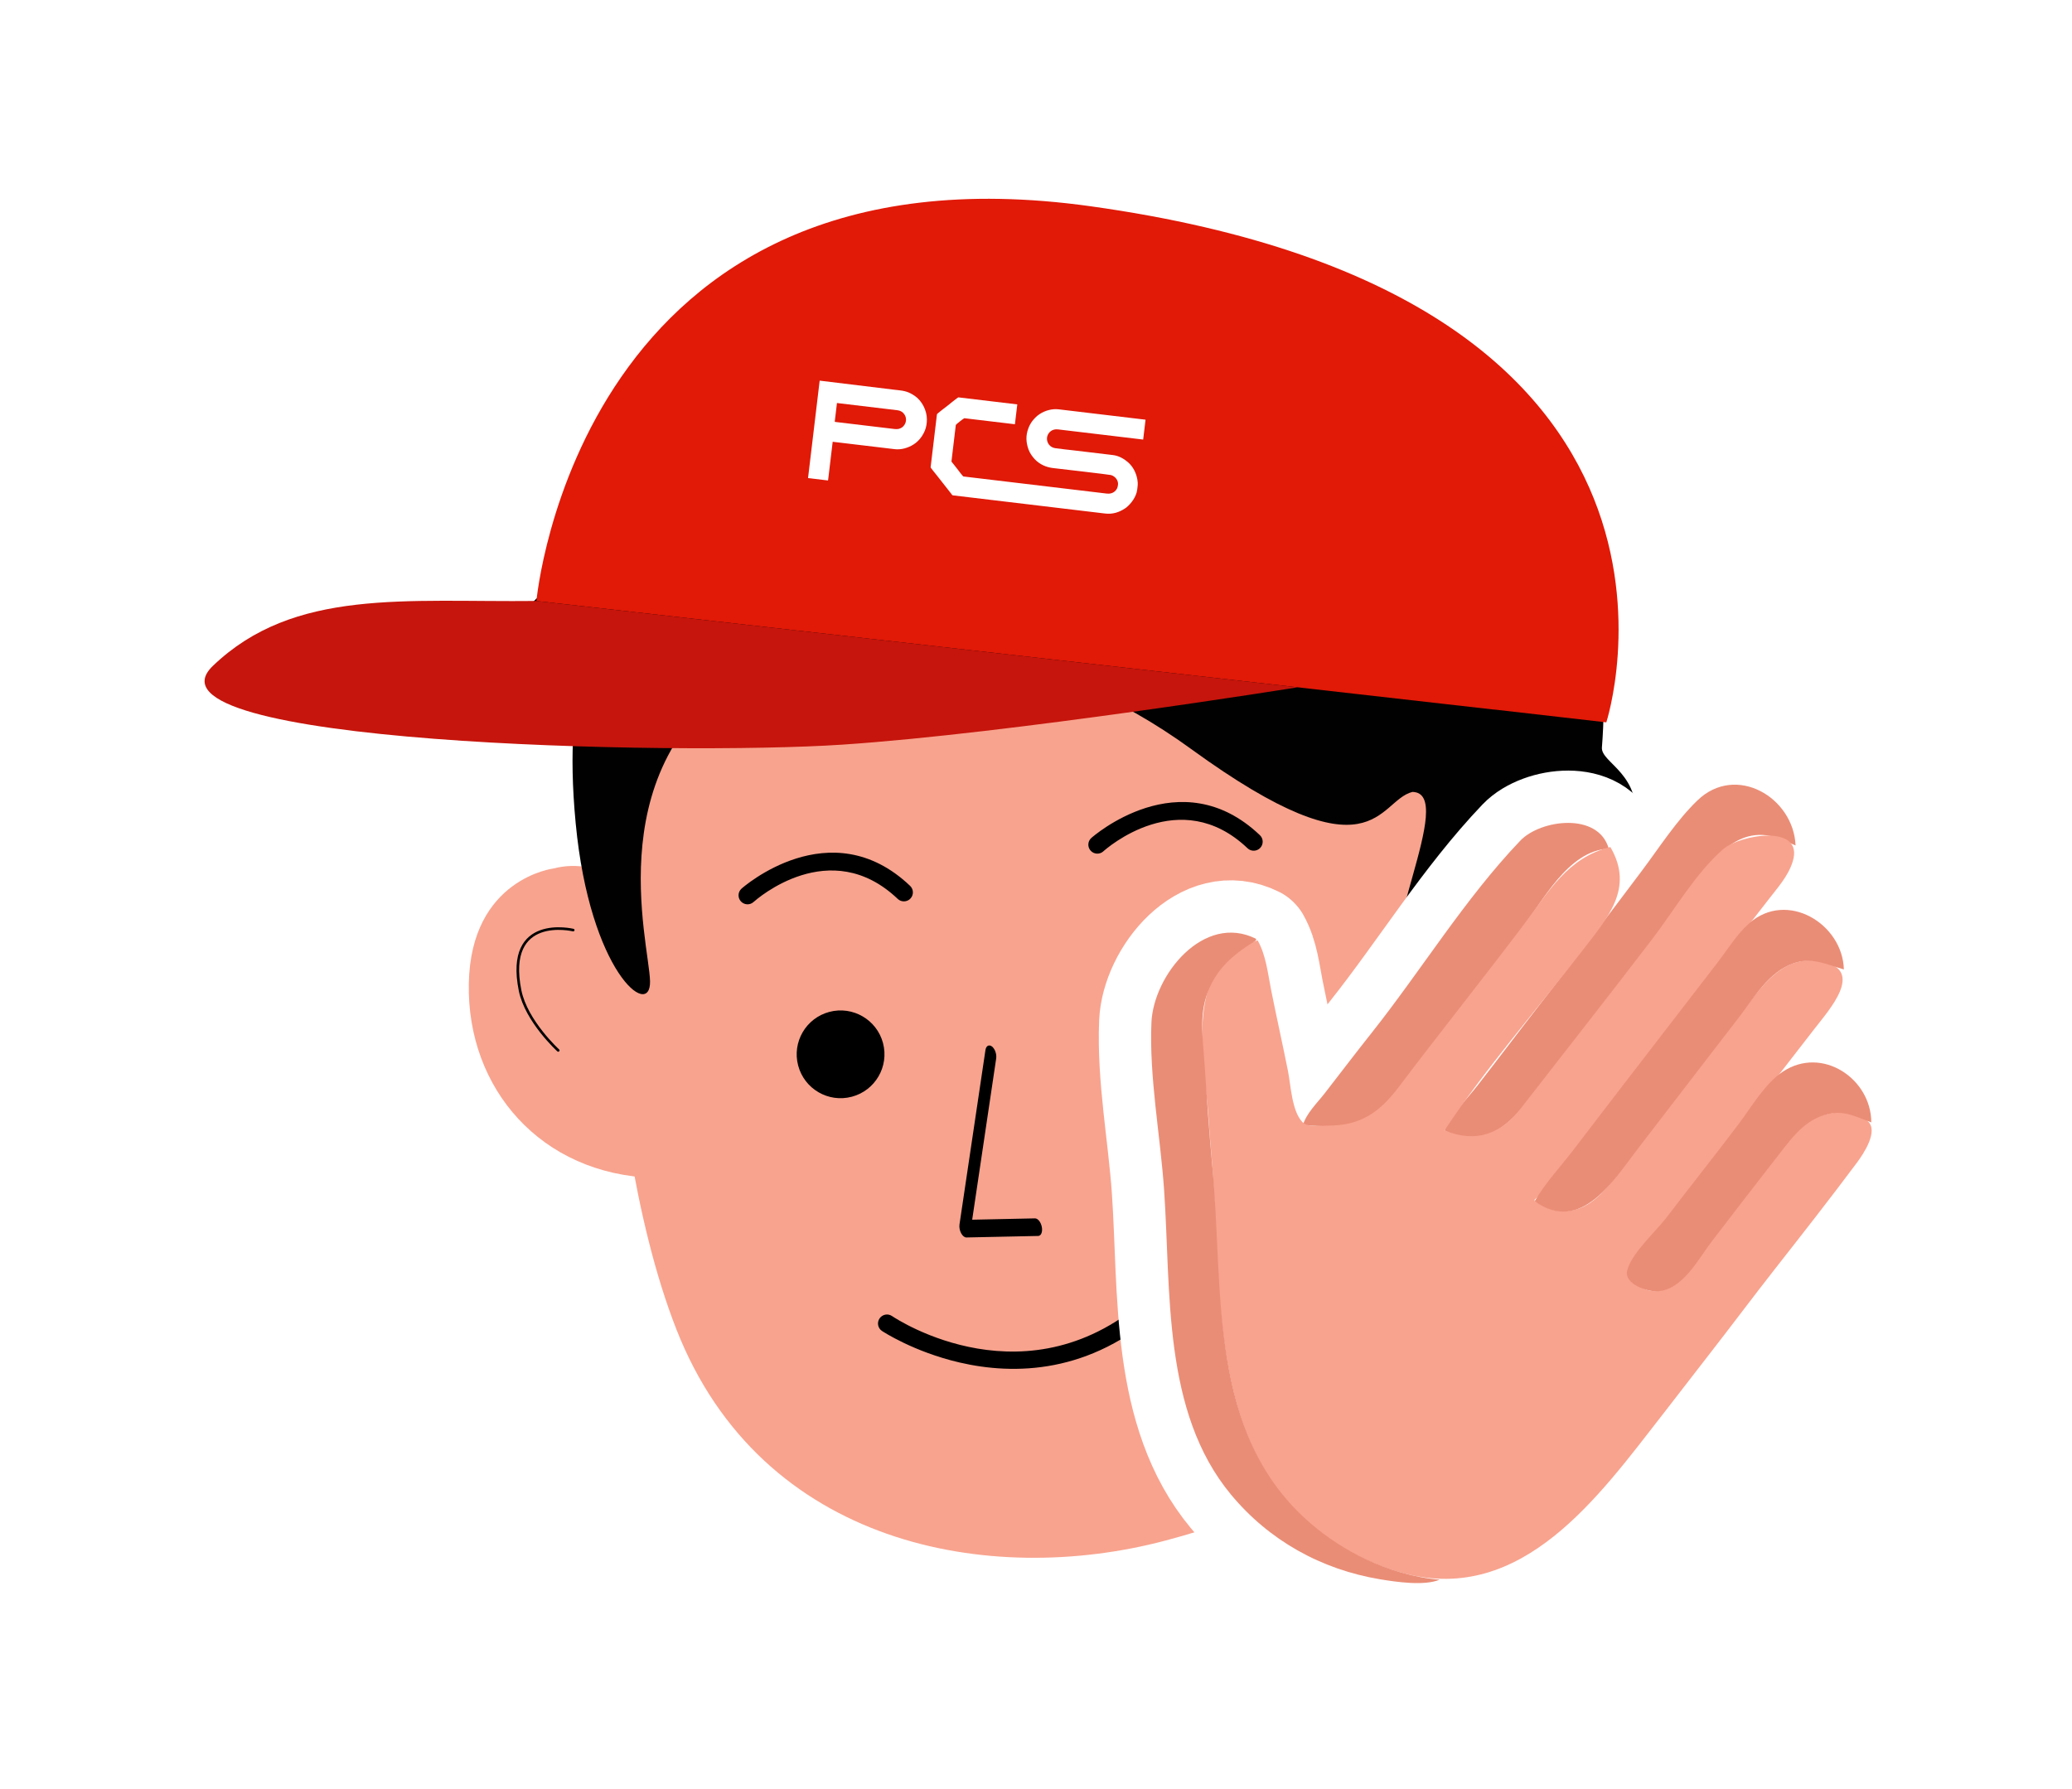 <svg width="198" height="171" viewBox="0 0 198 171" fill="none" xmlns="http://www.w3.org/2000/svg">
<g filter="url(#filter0_dd_190_3864)">
<path d="M141.805 106.119C141.667 106.156 141.518 106.158 141.369 106.12C140.911 106.001 140.635 105.533 140.752 105.074C140.857 104.67 143.361 95.153 148.147 92.794C149.551 92.102 151.01 92.067 152.48 92.693C152.918 92.878 153.12 93.383 152.934 93.82C152.746 94.257 152.239 94.459 151.808 94.273C150.807 93.848 149.861 93.866 148.907 94.335C144.826 96.345 142.441 105.412 142.416 105.504C142.338 105.814 142.095 106.041 141.805 106.119Z" fill="white" stroke="white" stroke-width="10"/>
<path d="M57.678 70.838C57.678 70.838 56.514 106.338 64.638 127.063C72.762 147.787 94.562 151.696 111.333 147.258C129.421 142.472 137.765 134.105 139.895 108.908C142.025 83.71 131.847 48.572 131.847 48.572L57.921 58.456L57.678 70.838Z" fill="white" stroke="white" stroke-width="10"/>
<path d="M84.381 99.699C84.973 101.938 83.638 104.234 81.399 104.826C79.16 105.419 76.864 104.084 76.272 101.845C75.679 99.606 77.014 97.31 79.253 96.717C81.492 96.125 83.788 97.46 84.381 99.699Z" fill="white" stroke="white" stroke-width="10"/>
<path d="M115.397 101.387C115.357 101.398 115.313 101.406 115.272 101.41L106.521 102.391C106.224 102.425 105.933 102.302 105.749 102.068C105.566 101.833 105.515 101.52 105.619 101.241C108.543 93.284 118.886 94.712 118.989 94.727C119.457 94.795 119.782 95.231 119.713 95.7C119.645 96.17 119.205 96.495 118.739 96.427C118.394 96.376 110.885 95.357 107.854 100.512L115.08 99.703C115.552 99.65 115.977 99.989 116.029 100.461C116.078 100.89 115.802 101.28 115.397 101.387Z" fill="white" stroke="white" stroke-width="10"/>
<path d="M99.277 118.123C99.254 118.129 99.231 118.132 99.208 118.132L92.353 118.277C92.175 118.281 91.983 118.128 91.846 117.874C91.709 117.618 91.65 117.302 91.688 117.04L94.169 100.366C94.23 99.956 94.51 99.806 94.791 100.023C95.075 100.243 95.255 100.752 95.196 101.16L92.902 116.579L98.904 116.452C99.181 116.447 99.474 116.819 99.558 117.282C99.635 117.707 99.511 118.062 99.277 118.123Z" fill="white" stroke="white" stroke-width="10"/>
<path d="M86.596 86.123C86.319 86.196 86.01 86.129 85.784 85.915C79.319 79.767 72.305 85.948 72.008 86.213C71.663 86.531 71.115 86.503 70.797 86.151C70.479 85.799 70.506 85.257 70.857 84.939C70.941 84.862 79.346 77.416 86.968 84.67C87.312 84.998 87.327 85.541 86.999 85.885C86.886 86.005 86.745 86.084 86.596 86.123Z" fill="white" stroke="white" stroke-width="10"/>
<path d="M120.023 81.281C119.745 81.355 119.436 81.287 119.211 81.073C112.745 74.923 105.731 81.104 105.435 81.371C105.089 81.689 104.541 81.661 104.223 81.309C103.905 80.956 103.932 80.414 104.284 80.096C104.369 80.02 112.773 72.574 120.395 79.827C120.739 80.154 120.753 80.699 120.425 81.043C120.313 81.162 120.172 81.242 120.023 81.281Z" fill="white" stroke="white" stroke-width="10"/>
<path d="M91.692 130.227C87.301 129.206 84.344 127.255 84.28 127.211C83.886 126.946 83.783 126.414 84.048 126.021C84.313 125.628 84.842 125.517 85.241 125.788C85.767 126.143 98.291 134.355 109.817 123.875C110.168 123.552 110.71 123.583 111.03 123.932C111.35 124.284 111.323 124.827 110.972 125.146C104.163 131.338 96.916 131.441 91.692 130.227Z" fill="white" stroke="white" stroke-width="10"/>
<path d="M118.181 42.139C110.535 41.953 60.823 47.29 50.979 57.489C45.149 63.53 43.504 72.511 70.294 64.34C85.004 59.853 99.871 61.448 113.834 71.597C131.375 84.347 131.613 76.553 134.964 75.693C139.369 75.739 130.975 90.939 134.082 93.636C139.286 98.153 146.54 92.529 152.973 95.006C149.954 83.051 154.667 88.883 156.232 79.063C157.046 73.954 152.961 72.947 153.079 71.44C154.696 50.951 144.239 42.773 118.181 42.139Z" fill="white" stroke="white" stroke-width="10"/>
<path d="M145.599 82.63C145.599 82.63 154.474 82.921 155.658 94.045C156.842 105.169 149.757 114.962 137.809 116.364L136.144 91.166C135.799 85.934 140.43 81.753 145.599 82.63Z" fill="white" stroke="white" stroke-width="10"/>
<path d="M141.034 93.933C141.034 93.933 142.873 89.764 146.073 90.742C149.274 91.72 148.287 99.108 148.287 99.108" stroke="white" stroke-width="10" stroke-miterlimit="10" stroke-linecap="round"/>
<path d="M52.911 83.007C52.911 83.007 44.992 83.958 44.799 94.005C44.606 104.052 51.711 112.262 62.511 112.585L62.037 89.908C61.938 85.2 57.468 81.818 52.911 83.007Z" fill="white" stroke="white" stroke-width="10"/>
<path d="M54.776 88.898C54.776 88.898 48.22 87.309 49.698 94.669C50.29 97.615 53.344 100.398 53.344 100.398" stroke="white" stroke-width="10" stroke-miterlimit="10" stroke-linecap="round"/>
<path d="M72.102 63.815C56.933 72.586 62.041 90.066 62.118 93.786C62.196 97.506 56.368 92.939 55.012 78.688C53.656 64.437 57.288 60.709 57.697 60.345C58.108 59.981 64.329 56.09 64.329 56.09L72.102 63.815Z" fill="white" stroke="white" stroke-width="10"/>
<path d="M153.499 69.042L142.789 67.816L142.754 67.82L51.261 57.442C51.261 57.442 55.258 12.874 104.212 19.714C166.743 28.43 153.499 69.042 153.499 69.042Z" fill="white" stroke="white" stroke-width="10"/>
<path d="M51.26 57.44C38.812 57.581 28.099 56.189 20.336 63.652C12.575 71.116 64.421 72.242 80.476 71.174C96.531 70.106 124.01 65.691 124.01 65.691L51.26 57.44Z" fill="white" stroke="white" stroke-width="10"/>
<path fill-rule="evenodd" clip-rule="evenodd" d="M108.671 46.799C108.59 47.477 108.097 48.14 107.597 48.535C107.551 48.571 107.537 48.574 107.491 48.605C106.927 48.976 106.314 49.168 105.603 49.083L91.044 47.344C90.995 47.339 90.924 47.221 90.894 47.183L89.446 45.34C89.405 45.288 88.924 44.709 88.93 44.657L89.535 39.595C89.542 39.538 90.486 38.823 90.55 38.774C90.61 38.726 91.529 37.973 91.586 37.98L97.212 38.652L96.985 40.55L92.154 39.973C92.108 39.968 91.343 40.57 91.337 40.616L90.923 44.089C90.916 44.137 91.02 44.241 91.052 44.28C91.103 44.345 91.143 44.397 91.194 44.462C91.292 44.588 91.381 44.7 91.481 44.826C91.521 44.879 92.011 45.535 92.065 45.541L105.765 47.176C105.912 47.194 106.047 47.184 106.16 47.156C106.249 47.133 106.381 47.078 106.454 47.024C106.71 46.836 106.8 46.639 106.836 46.333C106.884 45.927 106.582 45.526 106.165 45.406C105.984 45.354 101.109 44.793 100.613 44.735C99.947 44.656 99.348 44.373 98.907 43.918C98.65 43.651 98.412 43.313 98.286 42.965C98.042 42.28 98.004 41.638 98.272 40.934C98.368 40.678 98.493 40.452 98.651 40.24C98.773 40.074 99.084 39.745 99.265 39.637C99.306 39.613 99.32 39.598 99.36 39.571C99.86 39.24 100.543 39.049 101.152 39.122L109.468 40.114L109.242 42.013L101.104 41.042C100.817 41.007 100.576 41.083 100.413 41.21C99.76 41.714 100.031 42.717 100.84 42.837C101.405 42.921 102.003 42.976 102.574 43.044L106.336 43.493C106.906 43.56 107.379 43.831 107.775 44.167C108.271 44.588 108.585 45.213 108.69 45.858C108.754 46.244 108.716 46.427 108.671 46.799Z" fill="white" stroke="white" stroke-width="10"/>
<path fill-rule="evenodd" clip-rule="evenodd" d="M77.216 45.695L79.081 45.918C79.118 45.923 79.131 45.913 79.136 45.874L79.571 42.225L85.505 42.932C86.116 43.005 86.782 42.809 87.288 42.489C87.321 42.468 87.338 42.45 87.372 42.428C87.466 42.37 87.534 42.322 87.618 42.237C87.65 42.205 87.665 42.198 87.696 42.169C87.983 41.906 88.238 41.515 88.382 41.153C88.509 40.829 88.572 40.489 88.574 40.105C88.578 39.223 88.097 38.294 87.387 37.82C86.66 37.334 86.24 37.343 85.412 37.243L78.328 36.382L77.216 45.695ZM85.472 41.003L79.813 40.328C79.776 40.323 79.766 40.311 79.771 40.274L79.98 38.521L85.752 39.21C86.027 39.242 86.238 39.369 86.36 39.525C86.435 39.622 86.477 39.678 86.522 39.796C86.668 40.182 86.525 40.612 86.194 40.855C86.126 40.904 85.978 40.969 85.89 40.992C85.782 41.02 85.61 41.02 85.472 41.003Z" fill="white" stroke="white" stroke-width="10"/>
</g>
<path d="M141.805 106.119C141.667 106.156 141.518 106.158 141.369 106.12C140.911 106.001 140.635 105.533 140.752 105.074C140.857 104.67 143.361 95.153 148.147 92.794C149.551 92.102 151.01 92.067 152.48 92.693C152.918 92.878 153.12 93.383 152.934 93.82C152.746 94.257 152.239 94.459 151.808 94.273C150.807 93.848 149.861 93.866 148.907 94.335C144.826 96.345 142.441 105.412 142.416 105.504C142.338 105.814 142.095 106.041 141.805 106.119Z" fill="black"/>
<path d="M57.678 70.838C57.678 70.838 56.514 106.338 64.638 127.063C72.762 147.787 94.562 151.696 111.333 147.258C129.421 142.472 137.765 134.105 139.895 108.908C142.025 83.71 131.847 48.572 131.847 48.572L57.921 58.456L57.678 70.838Z" fill="#F8A38E"/>
<path d="M84.381 99.699C84.973 101.938 83.638 104.234 81.399 104.826C79.16 105.419 76.864 104.084 76.272 101.845C75.679 99.606 77.014 97.31 79.253 96.717C81.492 96.125 83.788 97.46 84.381 99.699Z" fill="black"/>
<path d="M115.397 101.387C115.357 101.398 115.313 101.406 115.272 101.41L106.521 102.391C106.224 102.425 105.933 102.302 105.749 102.068C105.566 101.833 105.515 101.52 105.619 101.241C108.543 93.284 118.886 94.712 118.989 94.727C119.457 94.795 119.782 95.231 119.713 95.7C119.645 96.17 119.205 96.495 118.739 96.427C118.394 96.376 110.885 95.357 107.854 100.512L115.08 99.703C115.552 99.65 115.977 99.989 116.029 100.461C116.078 100.89 115.802 101.28 115.397 101.387Z" fill="black"/>
<path d="M99.277 118.123C99.254 118.129 99.231 118.132 99.208 118.132L92.353 118.277C92.175 118.281 91.983 118.128 91.846 117.874C91.709 117.618 91.65 117.302 91.688 117.04L94.169 100.366C94.23 99.956 94.51 99.806 94.791 100.023C95.075 100.243 95.255 100.752 95.196 101.16L92.902 116.579L98.904 116.452C99.181 116.447 99.474 116.819 99.558 117.282C99.635 117.707 99.511 118.062 99.277 118.123Z" fill="black"/>
<path d="M86.596 86.123C86.319 86.196 86.01 86.129 85.784 85.915C79.319 79.767 72.305 85.948 72.008 86.213C71.663 86.531 71.115 86.503 70.797 86.151C70.479 85.799 70.506 85.257 70.857 84.939C70.941 84.862 79.346 77.416 86.968 84.67C87.312 84.998 87.327 85.541 86.999 85.885C86.886 86.005 86.745 86.084 86.596 86.123Z" fill="black"/>
<path d="M120.023 81.281C119.745 81.355 119.436 81.287 119.211 81.073C112.745 74.923 105.731 81.104 105.435 81.371C105.089 81.689 104.541 81.661 104.223 81.309C103.905 80.956 103.932 80.414 104.284 80.096C104.369 80.02 112.773 72.574 120.395 79.827C120.739 80.154 120.753 80.699 120.425 81.043C120.313 81.162 120.172 81.242 120.023 81.281Z" fill="black"/>
<path d="M91.692 130.227C87.301 129.206 84.344 127.255 84.28 127.211C83.886 126.946 83.783 126.414 84.048 126.021C84.313 125.628 84.842 125.517 85.241 125.788C85.767 126.143 98.291 134.355 109.817 123.875C110.168 123.552 110.71 123.583 111.03 123.932C111.35 124.284 111.323 124.827 110.972 125.146C104.163 131.338 96.916 131.441 91.692 130.227Z" fill="black"/>
<path d="M118.181 42.139C110.535 41.953 60.823 47.29 50.979 57.489C45.149 63.53 43.504 72.511 70.294 64.34C85.004 59.853 99.871 61.448 113.834 71.597C131.375 84.347 131.613 76.553 134.964 75.693C139.369 75.739 130.975 90.939 134.082 93.636C139.286 98.153 146.54 92.529 152.973 95.006C149.954 83.051 154.667 88.883 156.232 79.063C157.046 73.954 152.961 72.947 153.079 71.44C154.696 50.951 144.239 42.773 118.181 42.139Z" fill="#010101"/>
<path d="M145.599 82.63C145.599 82.63 154.474 82.921 155.658 94.045C156.842 105.169 149.757 114.962 137.809 116.364L136.144 91.166C135.799 85.934 140.43 81.753 145.599 82.63Z" fill="#F8A38E"/>
<path d="M141.034 93.933C141.034 93.933 142.873 89.764 146.073 90.742C149.274 91.72 148.287 99.108 148.287 99.108" stroke="black" stroke-width="0.25" stroke-miterlimit="10" stroke-linecap="round"/>
<path d="M52.911 83.007C52.911 83.007 44.992 83.958 44.799 94.005C44.606 104.052 51.711 112.262 62.511 112.585L62.037 89.908C61.938 85.2 57.468 81.818 52.911 83.007Z" fill="#F8A38E"/>
<path d="M54.776 88.898C54.776 88.898 48.22 87.309 49.698 94.669C50.29 97.615 53.344 100.398 53.344 100.398" stroke="black" stroke-width="0.25" stroke-miterlimit="10" stroke-linecap="round"/>
<path d="M72.102 63.815C56.933 72.586 62.041 90.066 62.118 93.786C62.196 97.506 56.368 92.939 55.012 78.688C53.656 64.437 57.288 60.709 57.697 60.345C58.108 59.981 64.329 56.09 64.329 56.09L72.102 63.815Z" fill="#010101"/>
<path d="M153.499 69.042L142.789 67.816L142.754 67.82L51.261 57.442C51.261 57.442 55.258 12.874 104.212 19.714C166.743 28.43 153.499 69.042 153.499 69.042Z" fill="#E11907"/>
<path d="M51.26 57.44C38.812 57.581 28.099 56.189 20.336 63.652C12.575 71.116 64.421 72.242 80.476 71.174C96.531 70.106 124.01 65.691 124.01 65.691L51.26 57.44Z" fill="#C6150C"/>
<path fill-rule="evenodd" clip-rule="evenodd" d="M108.671 46.799C108.59 47.477 108.097 48.14 107.597 48.535C107.551 48.571 107.537 48.574 107.491 48.605C106.927 48.976 106.314 49.168 105.603 49.083L91.044 47.344C90.995 47.339 90.924 47.221 90.894 47.183L89.446 45.34C89.405 45.288 88.924 44.709 88.93 44.657L89.535 39.595C89.542 39.538 90.486 38.823 90.55 38.774C90.61 38.726 91.529 37.973 91.586 37.98L97.212 38.652L96.985 40.55L92.154 39.973C92.108 39.968 91.343 40.57 91.337 40.616L90.923 44.089C90.916 44.137 91.02 44.241 91.052 44.28C91.103 44.345 91.143 44.397 91.194 44.462C91.292 44.588 91.381 44.7 91.481 44.826C91.521 44.879 92.011 45.535 92.065 45.541L105.765 47.176C105.912 47.194 106.047 47.184 106.16 47.156C106.249 47.133 106.381 47.078 106.454 47.024C106.71 46.836 106.8 46.639 106.836 46.333C106.884 45.927 106.582 45.526 106.165 45.406C105.984 45.354 101.109 44.793 100.613 44.735C99.947 44.656 99.348 44.373 98.907 43.918C98.65 43.651 98.412 43.313 98.286 42.965C98.042 42.28 98.004 41.638 98.272 40.934C98.368 40.678 98.493 40.452 98.651 40.24C98.773 40.074 99.084 39.745 99.265 39.637C99.306 39.613 99.32 39.598 99.36 39.571C99.86 39.24 100.543 39.049 101.152 39.122L109.468 40.114L109.242 42.013L101.104 41.042C100.817 41.007 100.576 41.083 100.413 41.21C99.76 41.714 100.031 42.717 100.84 42.837C101.405 42.921 102.003 42.976 102.574 43.044L106.336 43.493C106.906 43.56 107.379 43.831 107.775 44.167C108.271 44.588 108.585 45.213 108.69 45.858C108.754 46.244 108.716 46.427 108.671 46.799Z" fill="white"/>
<path fill-rule="evenodd" clip-rule="evenodd" d="M77.216 45.695L79.081 45.918C79.118 45.923 79.131 45.913 79.136 45.874L79.571 42.225L85.505 42.932C86.116 43.005 86.782 42.809 87.288 42.489C87.321 42.468 87.338 42.45 87.372 42.428C87.466 42.37 87.534 42.322 87.618 42.237C87.65 42.205 87.665 42.198 87.696 42.169C87.983 41.906 88.238 41.515 88.382 41.153C88.509 40.829 88.572 40.489 88.574 40.105C88.578 39.223 88.097 38.294 87.387 37.82C86.66 37.334 86.24 37.343 85.412 37.243L78.328 36.382L77.216 45.695ZM85.472 41.003L79.813 40.328C79.776 40.323 79.766 40.311 79.771 40.274L79.98 38.521L85.752 39.21C86.027 39.242 86.238 39.369 86.36 39.525C86.435 39.622 86.477 39.678 86.522 39.796C86.668 40.182 86.525 40.612 86.194 40.855C86.126 40.904 85.978 40.969 85.89 40.992C85.782 41.02 85.61 41.02 85.472 41.003Z" fill="white"/>
<g filter="url(#filter1_dd_190_3864)">
<path d="M171.585 80.807C170.519 80.364 169.542 79.831 168.353 79.8C164.75 79.706 162.663 83.732 160.758 86.194C156.627 91.533 152.517 96.891 148.346 102.2C145.872 105.347 142.814 110.739 138.034 108.048C138.731 106.484 140.151 105.088 141.201 103.739C143.267 101.082 145.29 98.392 147.357 95.736C150.577 91.597 153.754 87.419 156.899 83.226C158.568 81.002 160.199 78.44 162.203 76.506C165.878 72.959 171.387 76.201 171.585 80.807Z" fill="white" stroke="white" stroke-width="10" stroke-linejoin="round"/>
<path d="M153.733 81.114C149.823 81.285 147.399 86.194 145.286 88.963C142.104 93.135 138.876 97.273 135.673 101.429C134.123 103.441 132.723 105.967 130.34 107.074C128.567 107.898 126.396 107.585 124.492 107.585C124.804 106.44 125.86 105.434 126.581 104.507C128.064 102.601 129.519 100.677 131.021 98.787C135.795 92.774 139.979 85.899 145.282 80.347C147.22 78.318 152.747 77.603 153.733 81.114Z" fill="white" stroke="white" stroke-width="10" stroke-linejoin="round"/>
<path d="M146.653 114.664V114.818C147.295 115.155 147.929 115.564 148.654 115.691C152.22 116.316 154.096 112.737 155.953 110.355C159.615 105.654 163.231 100.916 166.868 96.196C168.788 93.704 170.686 91.19 174.202 91.931C178.19 92.771 174.806 96.505 173.378 98.35C168.886 104.157 164.388 109.963 159.857 115.741C158.78 117.114 157.733 118.51 156.675 119.897C156.324 120.356 155.63 120.957 155.526 121.546C155.441 122.028 156.017 122.482 156.351 122.735C159.075 124.793 161.132 121.65 162.627 119.743C164.664 117.144 166.676 114.519 168.679 111.894C169.774 110.459 170.807 108.739 172.215 107.591C173.767 106.325 176.777 105.716 178.462 107.143C179.569 108.081 178.056 110.311 177.45 111.124C174.897 114.549 172.252 117.92 169.617 121.282C167.501 123.982 165.449 126.732 163.34 129.439C161.825 131.383 160.33 133.343 158.814 135.287C152.8 142.994 145.491 153.355 134.187 150.387C132.002 149.813 129.96 148.926 128.031 147.752C114.781 139.688 116.961 122.896 115.693 109.585C115.566 108.253 115.512 106.915 115.385 105.584C114.885 100.331 113.354 91.895 120.182 89.886C120.985 91.298 121.159 93.078 121.475 94.657C121.989 97.226 122.562 99.783 123.076 102.352C123.352 103.734 123.441 106.159 124.438 107.228C124.993 107.823 126.217 107.585 126.954 107.585C130.021 107.585 131.845 106.307 133.668 103.891C137.567 98.722 141.619 93.669 145.518 88.501C147.964 85.259 149.783 81.971 153.887 80.96C156.186 84.9 153.632 87.719 151.252 90.809C146.87 96.501 141.994 102.056 138.035 108.046C141.037 109.271 143.403 108.427 145.368 105.892C149.545 100.504 153.771 95.151 157.906 89.732C160.006 86.979 162.054 83.44 164.666 81.164C166.262 79.773 172.434 78.705 171.312 82.345C170.874 83.766 169.835 84.88 168.951 86.038C167.169 88.374 165.299 90.644 163.494 92.964C161.229 95.876 159.011 98.825 156.746 101.736C154.442 104.698 152.204 107.712 149.885 110.663C148.852 111.977 147.914 113.563 146.653 114.664Z" fill="white"/>
<path d="M146.961 79.113L146.807 79.267M171.585 79.882L171.431 80.036M159.119 80.498L158.965 80.652L158.812 80.806M146.653 114.664V114.818C147.295 115.155 147.929 115.564 148.654 115.691C152.22 116.316 154.096 112.737 155.953 110.355C159.615 105.654 163.231 100.916 166.868 96.196C168.788 93.704 170.686 91.19 174.202 91.931C178.19 92.771 174.806 96.505 173.378 98.35C168.886 104.157 164.388 109.963 159.857 115.741C158.78 117.114 157.733 118.51 156.675 119.897C156.324 120.356 155.63 120.957 155.526 121.546C155.441 122.028 156.017 122.482 156.351 122.735C159.075 124.793 161.132 121.65 162.627 119.743C164.664 117.144 166.676 114.519 168.679 111.894C169.774 110.459 170.807 108.739 172.215 107.591C173.767 106.325 176.777 105.716 178.462 107.143C179.569 108.081 178.056 110.311 177.45 111.124C174.897 114.549 172.252 117.92 169.617 121.282C167.501 123.982 165.449 126.732 163.34 129.439C161.825 131.383 160.33 133.343 158.814 135.287C152.8 142.994 145.491 153.355 134.187 150.387C132.002 149.813 129.96 148.926 128.031 147.752C114.781 139.688 116.961 122.896 115.693 109.585C115.566 108.253 115.512 106.915 115.385 105.584C114.885 100.331 113.354 91.895 120.182 89.886C120.985 91.298 121.159 93.078 121.475 94.657C121.989 97.226 122.562 99.783 123.076 102.352C123.352 103.734 123.441 106.159 124.438 107.228C124.993 107.823 126.217 107.585 126.954 107.585C130.021 107.585 131.845 106.307 133.668 103.891C137.567 98.722 141.619 93.669 145.518 88.501C147.964 85.259 149.783 81.971 153.887 80.96C156.186 84.9 153.632 87.719 151.252 90.809C146.87 96.501 141.994 102.056 138.035 108.046C141.037 109.271 143.403 108.427 145.368 105.892C149.545 100.504 153.771 95.151 157.906 89.732C160.006 86.979 162.054 83.44 164.666 81.164C166.262 79.773 172.434 78.705 171.312 82.345C170.874 83.766 169.835 84.88 168.951 86.038C167.169 88.374 165.299 90.644 163.494 92.964C161.229 95.876 159.011 98.825 156.746 101.736C154.442 104.698 152.204 107.712 149.885 110.663C148.852 111.977 147.914 113.563 146.653 114.664Z" stroke="white" stroke-width="10" stroke-linejoin="round"/>
<path d="M176.2 92.659C174.543 92.185 173.188 91.463 171.429 92.059C169.004 92.881 167.63 95.353 166.143 97.276C162.935 101.422 159.754 105.589 156.554 109.742C154.188 112.813 151.094 117.981 146.651 114.82C147.663 113.061 149.132 111.508 150.362 109.896C153.031 106.398 155.716 102.915 158.401 99.43L164.095 92.043C165.059 90.792 165.959 89.305 167.146 88.254C170.761 85.053 176.086 88.29 176.2 92.659Z" fill="white" stroke="white" stroke-width="10" stroke-linejoin="round"/>
<path d="M139.728 87.579L139.575 87.733M167.892 87.733L167.738 87.887" stroke="white" stroke-width="10" stroke-linejoin="round"/>
<path d="M120.027 89.733V89.887C118.142 91.041 116.553 92.28 115.612 94.35C114.54 96.711 114.919 98.948 115.089 101.43C115.317 104.766 115.529 108.104 115.846 111.433C116.972 123.255 115.292 137.053 125.26 145.619C126.839 146.976 128.609 148.13 130.493 149.019C132.67 150.047 135.167 150.796 137.572 150.986C136.109 151.6 133.42 151.205 131.878 150.948C126.261 150.012 121.284 147.252 117.63 142.849C111.069 134.945 111.907 123.413 111.241 113.742C110.881 108.508 109.809 102.977 110.03 97.736C110.221 93.212 115.041 87.222 120.027 89.733Z" fill="white" stroke="white" stroke-width="10" stroke-linejoin="round"/>
<path d="M133.57 95.584L133.409 95.745" stroke="white" stroke-width="10" stroke-linejoin="round"/>
<path d="M110.329 100.661L110.167 100.822" stroke="white" stroke-width="10" stroke-linejoin="round"/>
<path d="M178.821 107.28C177.607 106.846 176.467 106.212 175.127 106.403C172.695 106.75 171.39 108.55 169.983 110.358C167.835 113.12 165.69 115.887 163.567 118.669C162.254 120.39 160.785 123.308 158.352 123.424C157.412 123.468 155.17 122.733 155.492 121.439C155.907 119.775 158.215 117.728 159.258 116.36C161.537 113.373 163.88 110.434 166.144 107.434C167.368 105.811 168.655 103.564 170.37 102.427C174.117 99.944 178.81 103.089 178.821 107.28Z" fill="white" stroke="white" stroke-width="10" stroke-linejoin="round"/>
</g>
<path d="M172.552 118.118L172.398 118.272M171.474 119.503L171.321 119.657M171.013 120.119L170.859 120.273" stroke="white" stroke-width="3" stroke-linejoin="round"/>
<path d="M169.938 121.501L169.785 121.655M112.379 123.348L112.225 123.502M168.399 123.502L168.246 123.656" stroke="white" stroke-width="3" stroke-linejoin="round"/>
<path d="M171.585 80.807C170.519 80.364 169.542 79.831 168.353 79.8C164.75 79.706 162.663 83.732 160.758 86.194C156.627 91.533 152.517 96.891 148.346 102.2C145.872 105.347 142.814 110.739 138.034 108.048C138.731 106.484 140.151 105.088 141.201 103.739C143.267 101.082 145.29 98.392 147.357 95.736C150.577 91.597 153.754 87.419 156.899 83.226C158.568 81.002 160.199 78.44 162.203 76.506C165.878 72.959 171.387 76.201 171.585 80.807Z" fill="#EA8D76"/>
<path d="M153.733 81.114C149.823 81.285 147.399 86.194 145.286 88.963C142.104 93.135 138.876 97.273 135.673 101.429C134.123 103.441 132.723 105.967 130.34 107.074C128.567 107.898 126.396 107.585 124.492 107.585C124.804 106.44 125.86 105.434 126.581 104.507C128.064 102.601 129.519 100.677 131.021 98.787C135.795 92.774 139.979 85.899 145.282 80.347C147.22 78.318 152.747 77.603 153.733 81.114Z" fill="#EA8D76"/>
<path d="M146.653 114.664V114.818C147.295 115.155 147.929 115.564 148.654 115.691C152.22 116.316 154.096 112.737 155.953 110.355C159.615 105.654 163.231 100.916 166.868 96.196C168.788 93.704 170.686 91.19 174.202 91.931C178.19 92.771 174.806 96.505 173.378 98.35C168.886 104.157 164.388 109.963 159.857 115.741C158.78 117.114 157.733 118.51 156.675 119.897C156.324 120.356 155.63 120.957 155.526 121.546C155.441 122.028 156.017 122.482 156.351 122.735C159.075 124.793 161.132 121.65 162.627 119.743C164.664 117.144 166.676 114.519 168.679 111.894C169.774 110.459 170.807 108.739 172.215 107.591C173.767 106.325 176.777 105.716 178.462 107.143C179.569 108.081 178.056 110.311 177.45 111.124C174.897 114.549 172.252 117.92 169.617 121.282C167.501 123.982 165.449 126.732 163.34 129.439C161.825 131.383 160.33 133.343 158.814 135.287C152.8 142.994 145.491 153.355 134.187 150.387C132.002 149.813 129.96 148.926 128.031 147.752C114.781 139.688 116.961 122.896 115.693 109.585C115.566 108.253 115.512 106.915 115.385 105.584C114.885 100.331 113.354 91.895 120.182 89.886C120.985 91.298 121.159 93.078 121.475 94.657C121.989 97.226 122.562 99.783 123.076 102.352C123.352 103.734 123.441 106.159 124.438 107.228C124.993 107.823 126.217 107.585 126.954 107.585C130.021 107.585 131.845 106.307 133.668 103.891C137.567 98.722 141.619 93.669 145.518 88.501C147.964 85.259 149.783 81.971 153.887 80.96C156.186 84.9 153.632 87.719 151.252 90.809C146.87 96.501 141.994 102.056 138.035 108.046C141.037 109.271 143.403 108.427 145.368 105.892C149.545 100.504 153.771 95.151 157.906 89.732C160.006 86.979 162.054 83.44 164.666 81.164C166.262 79.773 172.434 78.705 171.312 82.345C170.874 83.766 169.835 84.88 168.951 86.038C167.169 88.374 165.299 90.644 163.494 92.964C161.229 95.876 159.011 98.825 156.746 101.736C154.442 104.698 152.204 107.712 149.885 110.663C148.852 111.977 147.914 113.563 146.653 114.664Z" fill="#F8A38E"/>
<path d="M176.2 92.659C174.543 92.185 173.188 91.463 171.429 92.059C169.004 92.881 167.63 95.353 166.143 97.276C162.935 101.422 159.754 105.589 156.554 109.742C154.188 112.813 151.094 117.981 146.651 114.82C147.663 113.061 149.132 111.508 150.362 109.896C153.031 106.398 155.716 102.915 158.401 99.43L164.095 92.043C165.059 90.792 165.959 89.305 167.146 88.254C170.761 85.053 176.086 88.29 176.2 92.659Z" fill="#EA8D76"/>
<path d="M120.027 89.733V89.887C118.142 91.041 116.553 92.28 115.612 94.35C114.54 96.711 114.919 98.948 115.089 101.43C115.317 104.766 115.529 108.104 115.846 111.433C116.972 123.255 115.292 137.053 125.26 145.619C126.839 146.976 128.609 148.13 130.493 149.019C132.67 150.047 135.167 150.796 137.572 150.986C136.109 151.6 133.42 151.205 131.878 150.948C126.261 150.012 121.284 147.252 117.63 142.849C111.069 134.945 111.907 123.413 111.241 113.742C110.881 108.508 109.809 102.977 110.03 97.736C110.221 93.212 115.041 87.222 120.027 89.733Z" fill="#EA8D76"/>
<path d="M178.821 107.28C177.607 106.846 176.467 106.212 175.127 106.403C172.695 106.75 171.39 108.55 169.983 110.358C167.835 113.12 165.69 115.887 163.567 118.669C162.254 120.39 160.785 123.308 158.352 123.424C157.412 123.468 155.17 122.733 155.492 121.439C155.907 119.775 158.215 117.728 159.258 116.36C161.537 113.373 163.88 110.434 166.144 107.434C167.368 105.811 168.655 103.564 170.37 102.427C174.117 99.944 178.81 103.089 178.821 107.28Z" fill="#EA8D76"/>
<defs>
<filter id="filter0_dd_190_3864" x="0.549" y="0" width="174.79" height="167.871" filterUnits="userSpaceOnUse" color-interpolation-filters="sRGB">
<feFlood flood-opacity="0" result="BackgroundImageFix"/>
<feColorMatrix in="SourceAlpha" type="matrix" values="0 0 0 0 0 0 0 0 0 0 0 0 0 0 0 0 0 0 127 0" result="hardAlpha"/>
<feOffset dx="4" dy="4"/>
<feGaussianBlur stdDeviation="5"/>
<feComposite in2="hardAlpha" operator="out"/>
<feColorMatrix type="matrix" values="0 0 0 0 0.102 0 0 0 0 0.102 0 0 0 0 0.102 0 0 0 0.1 0"/>
<feBlend mode="normal" in2="BackgroundImageFix" result="effect1_dropShadow_190_3864"/>
<feColorMatrix in="SourceAlpha" type="matrix" values="0 0 0 0 0 0 0 0 0 0 0 0 0 0 0 0 0 0 127 0" result="hardAlpha"/>
<feOffset dx="-4" dy="-4"/>
<feGaussianBlur stdDeviation="5"/>
<feComposite in2="hardAlpha" operator="out"/>
<feColorMatrix type="matrix" values="0 0 0 0 0.102 0 0 0 0 0.102 0 0 0 0 0.102 0 0 0 0.1 0"/>
<feBlend mode="normal" in2="effect1_dropShadow_190_3864" result="effect2_dropShadow_190_3864"/>
<feBlend mode="normal" in="SourceGraphic" in2="effect2_dropShadow_190_3864" result="shape"/>
</filter>
<filter id="filter1_dd_190_3864" x="91" y="56.003" width="106.856" height="114.31" filterUnits="userSpaceOnUse" color-interpolation-filters="sRGB">
<feFlood flood-opacity="0" result="BackgroundImageFix"/>
<feColorMatrix in="SourceAlpha" type="matrix" values="0 0 0 0 0 0 0 0 0 0 0 0 0 0 0 0 0 0 127 0" result="hardAlpha"/>
<feOffset dx="4" dy="4"/>
<feGaussianBlur stdDeviation="5"/>
<feComposite in2="hardAlpha" operator="out"/>
<feColorMatrix type="matrix" values="0 0 0 0 0.102 0 0 0 0 0.102 0 0 0 0 0.102 0 0 0 0.1 0"/>
<feBlend mode="normal" in2="BackgroundImageFix" result="effect1_dropShadow_190_3864"/>
<feColorMatrix in="SourceAlpha" type="matrix" values="0 0 0 0 0 0 0 0 0 0 0 0 0 0 0 0 0 0 127 0" result="hardAlpha"/>
<feOffset dx="-4" dy="-4"/>
<feGaussianBlur stdDeviation="5"/>
<feComposite in2="hardAlpha" operator="out"/>
<feColorMatrix type="matrix" values="0 0 0 0 0.102 0 0 0 0 0.102 0 0 0 0 0.102 0 0 0 0.1 0"/>
<feBlend mode="normal" in2="effect1_dropShadow_190_3864" result="effect2_dropShadow_190_3864"/>
<feBlend mode="normal" in="SourceGraphic" in2="effect2_dropShadow_190_3864" result="shape"/>
</filter>
</defs>
</svg>
